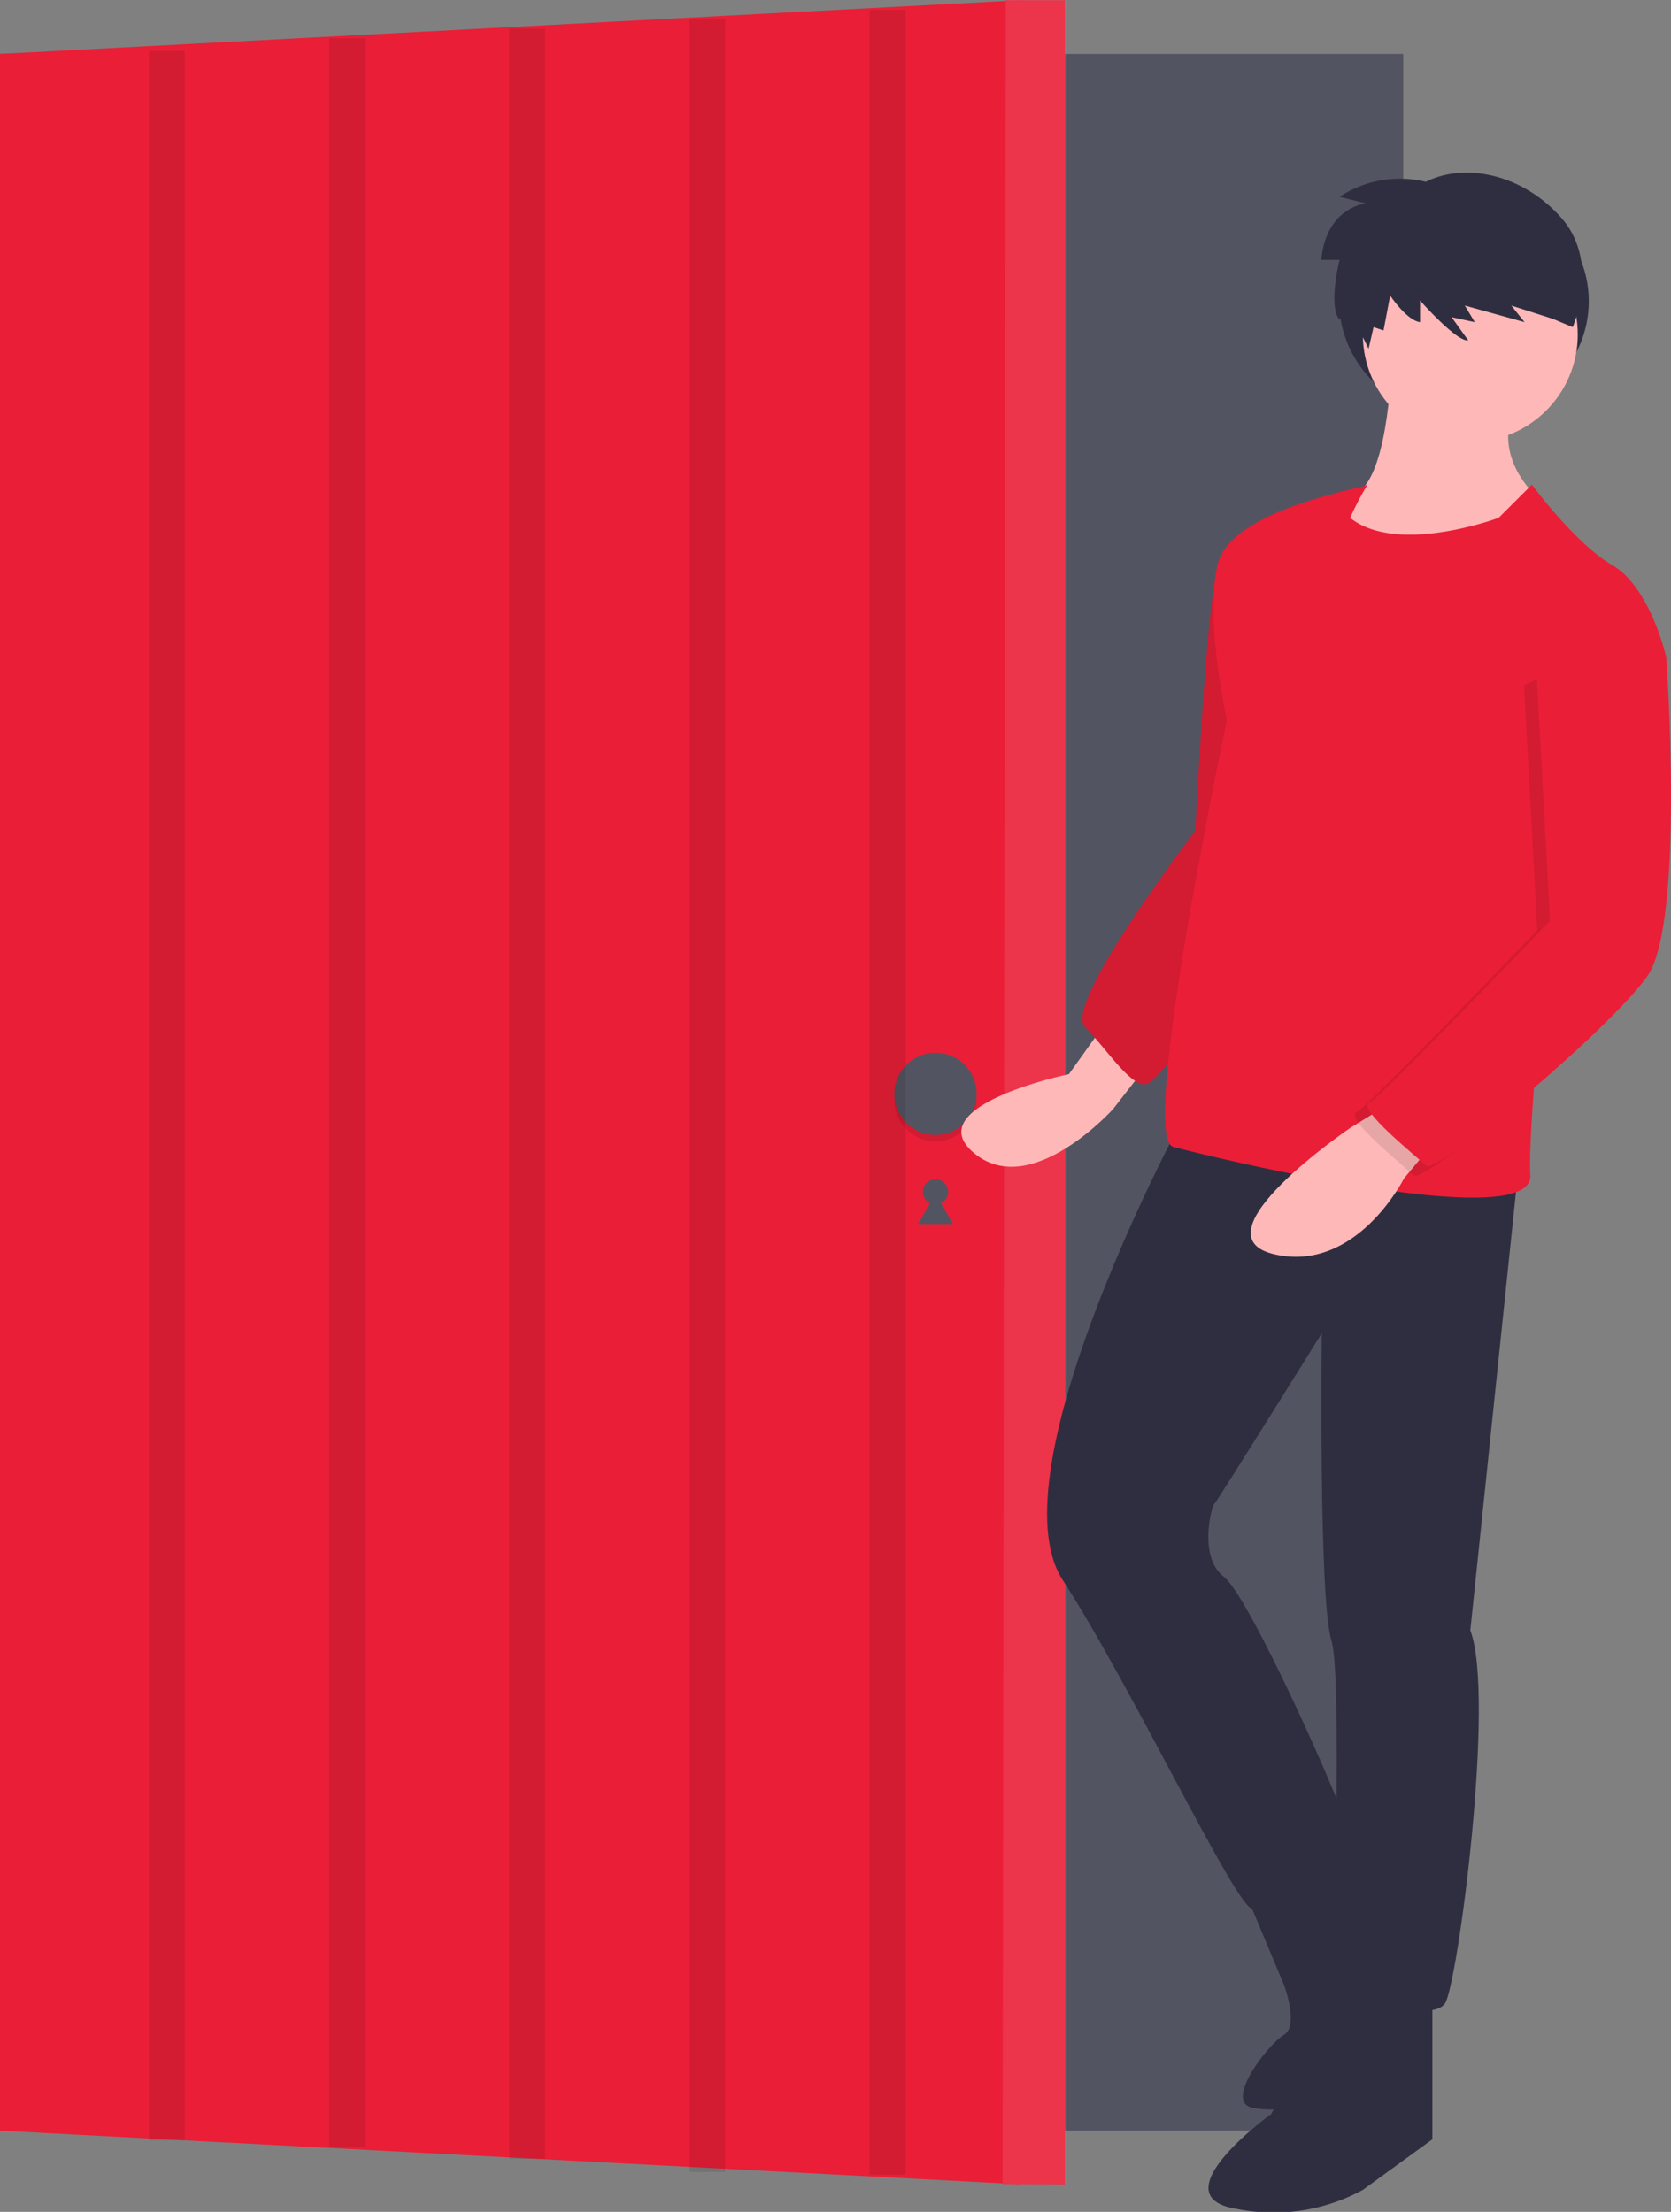 <svg height="124" id="undraw_Login_v483" viewBox="0 0 93.69 124" width="93.69"
    xmlns="http://www.w3.org/2000/svg">
    <rect x="0" y="0" width="93.69" height="124" fill="#808080" stroke="none"/>
    <rect fill="#535461" height="116.422" id="Rectangle_46" transform="translate(0 3.024)"
        width="78.678" />
    <path d="M57.236,122.509,0,119.5V3.075L57.236.063Z" fill="#ea1e37" id="Path_440"
        transform="translate(0 -0.052)" />
    <circle cx="0.709" cy="0.709" fill="#535461" id="Ellipse_29" r="0.709"
        transform="translate(51.743 66.107)" />
    <path d="M291.438,377.66l.491.851.491.851h-1.965l.491-.851Z" fill="#535461" id="Path_441"
        transform="translate(-238.986 -310.738)" />
    <path d="M320.723,122.509l-3.506-.011L317.356.063h3.367Z" fill="#ea1e37" id="Path_442"
        transform="translate(-261.006 -0.052)" />
    <g id="Group_4624" opacity="0.1" transform="translate(56.211)">
        <path d="M320.761,122.446h-3.544L317.394,0h3.367Z" fill="#fff" id="Path_443"
            transform="translate(-317.217)" />
    </g>
    <circle cx="2.304" cy="2.304" id="Ellipse_30" opacity="0.1" r="2.304"
        transform="translate(50.148 59.374)" />
    <circle cx="2.304" cy="2.304" fill="#535461" id="Ellipse_31" r="2.304"
        transform="translate(50.148 59.019)" />
    <line fill="none" id="Line_4" opacity="0.1" stroke="#000" stroke-miterlimit="10"
        stroke-width="2" transform="translate(9.36 2.854)" y2="117.139" />
    <line fill="none" id="Line_5" opacity="0.1" stroke="#000" stroke-miterlimit="10"
        stroke-width="2" transform="translate(19.46 2.146)" y2="118.202" />
    <line fill="none" id="Line_6" opacity="0.1" stroke="#000" stroke-miterlimit="10"
        stroke-width="2" transform="translate(29.561 1.614)" y2="119.415" />
    <line fill="none" id="Line_7" opacity="0.1" stroke="#000" stroke-miterlimit="10"
        stroke-width="2" transform="translate(39.661 1.082)" y2="120.683" />
    <line fill="none" id="Line_8" opacity="0.1" stroke="#000" stroke-miterlimit="10"
        stroke-width="2" transform="translate(49.762 0.551)" y2="121.364" />
    <ellipse cx="6.999" cy="6.556" fill="#2f2e41" id="Ellipse_32" rx="6.999" ry="6.556"
        transform="translate(75.083 10.335)" />
    <path d="M647.624,425.939l-1.772,2.481s-8.506,1.772-5.316,4.43,7.8-2.481,7.8-2.481l2.481-3.19Z"
        fill="#ffb8b8" id="Path_444" transform="translate(-585.919 -368.203)" />
    <path
        d="M688.312,266.939s-2.3,0-2.835,3.19-1.063,13.822-1.063,13.822-7.442,9.746-6.2,10.987,2.658,3.544,3.544,3.19,8.506-10.809,8.506-10.809Z"
        fill="#ea1e37" id="Path_445" transform="translate(-617.393 -237.378)" />
    <path
        d="M688.312,266.939s-2.3,0-2.835,3.19-1.063,13.822-1.063,13.822-7.442,9.746-6.2,10.987,2.658,3.544,3.544,3.19,8.506-10.809,8.506-10.809Z"
        id="Path_446" opacity="0.1" transform="translate(-617.393 -237.378)" />
    <path
        d="M758.054,215.939s-.177,6.911-2.3,7.265-1.418,2.658-1.418,2.658,6.911,4.076,11.518,0l.886-2.126s-3.19-2.3-1.772-5.493Z"
        fill="#ffb8b8" id="Path_447" transform="translate(-680.046 -195.415)" />
    <path
        d="M674.372,455.939s-10.455,19.492-6.556,25.517,9.746,18.429,10.632,18.429,5.848-2.481,5.493-4.076-5.67-13.467-7.088-14.531-.709-3.9-.532-4.076,6.025-9.569,6.025-9.569-.177,14.885.532,17.189-.177,18.783.709,19.492,4.962,1.949,5.67.886,2.835-17.189,1.418-20.91l2.658-25.517Z"
        fill="#2f2e41" id="Path_448" transform="translate(-608.237 -392.887)" />
    <path
        d="M725.969,722.939l-4.43,8.151s-6.379,4.607-1.949,5.316a10.462,10.462,0,0,0,7.088-1.063l3.9-2.835v-8.151Z"
        fill="#2f2e41" id="Path_449" transform="translate(-650.266 -612.574)" />
    <path
        d="M728.859,682.559l2.3,5.493s.886,2.3,0,2.835-3.367,3.721-1.772,4.076a5.184,5.184,0,0,0,.974.1,9.846,9.846,0,0,0,7.159-2.913l1.437-1.437s-4.921-11.332-4.853-11.248S728.859,682.559,728.859,682.559Z"
        fill="#2f2e41" id="Path_450" transform="translate(-659.18 -576.801)" />
    <circle cx="6.025" cy="6.025" fill="#ffb8b8" id="Ellipse_33" r="6.025"
        transform="translate(76.412 12.727)" />
    <path
        d="M724.865,253.388,723,255.249s-5.67,2.126-8.329,0a17.846,17.846,0,0,1,.975-1.861c0,.177-7.708,1.329-8.417,4.519s.532,8.683.532,8.683-4.962,23.391-3.012,23.922,20.2,4.962,20.024,1.595,1.418-17.189,1.418-17.189l6.2-11.872s-.886-3.9-3.012-5.139S724.865,253.388,724.865,253.388Z"
        fill="#ea1e37" id="Path_451" transform="translate(-638.972 -226.219)" />
    <path
        d="M739.249,448.939l-2.3,1.418s-8.86,6.025-4.253,7.088,7.265-4.253,7.265-4.253l1.772-2.126Z"
        fill="#ffb8b8" id="Path_452" transform="translate(-661.242 -387.127)" />
    <path
        d="M779.468,301.939l1.595,1.595s1.063,14.885-1.063,17.9-11.872,11.164-12.4,10.632-3.9-3.19-3.19-3.544,10.133-10.2,10.133-10.2L773.8,304.6Z"
        id="Path_453" opacity="0.1" transform="translate(-688.348 -266.176)" />
    <path
        d="M783.468,298.939l1.595,1.595s1.063,14.885-1.063,17.9-11.872,11.164-12.4,10.632-3.9-3.19-3.19-3.544,10.133-10.2,10.133-10.2L777.8,301.6Z"
        fill="#ea1e37" id="Path_454" transform="translate(-691.639 -263.707)" />
    <path
        d="M759.565,155.246a6.155,6.155,0,0,0-4.841.838l1.49.372s-2.234.186-2.513,3.165h1.024s-.652,2.607,0,3.351l.419-.791,1.21,2.42.279-1.21.559.186.372-1.955s.931,1.4,1.676,1.489V161.9s2.048,2.327,2.7,2.234l-.931-1.3,1.3.279-.559-.931,3.351.931-.745-.931,2.327.745,1.117.465s1.583-3.631-.652-6.144S761.66,154.175,759.565,155.246Z"
        fill="#2f2e41" id="Path_455" transform="translate(-679.62 -145.052)" />
</svg>
